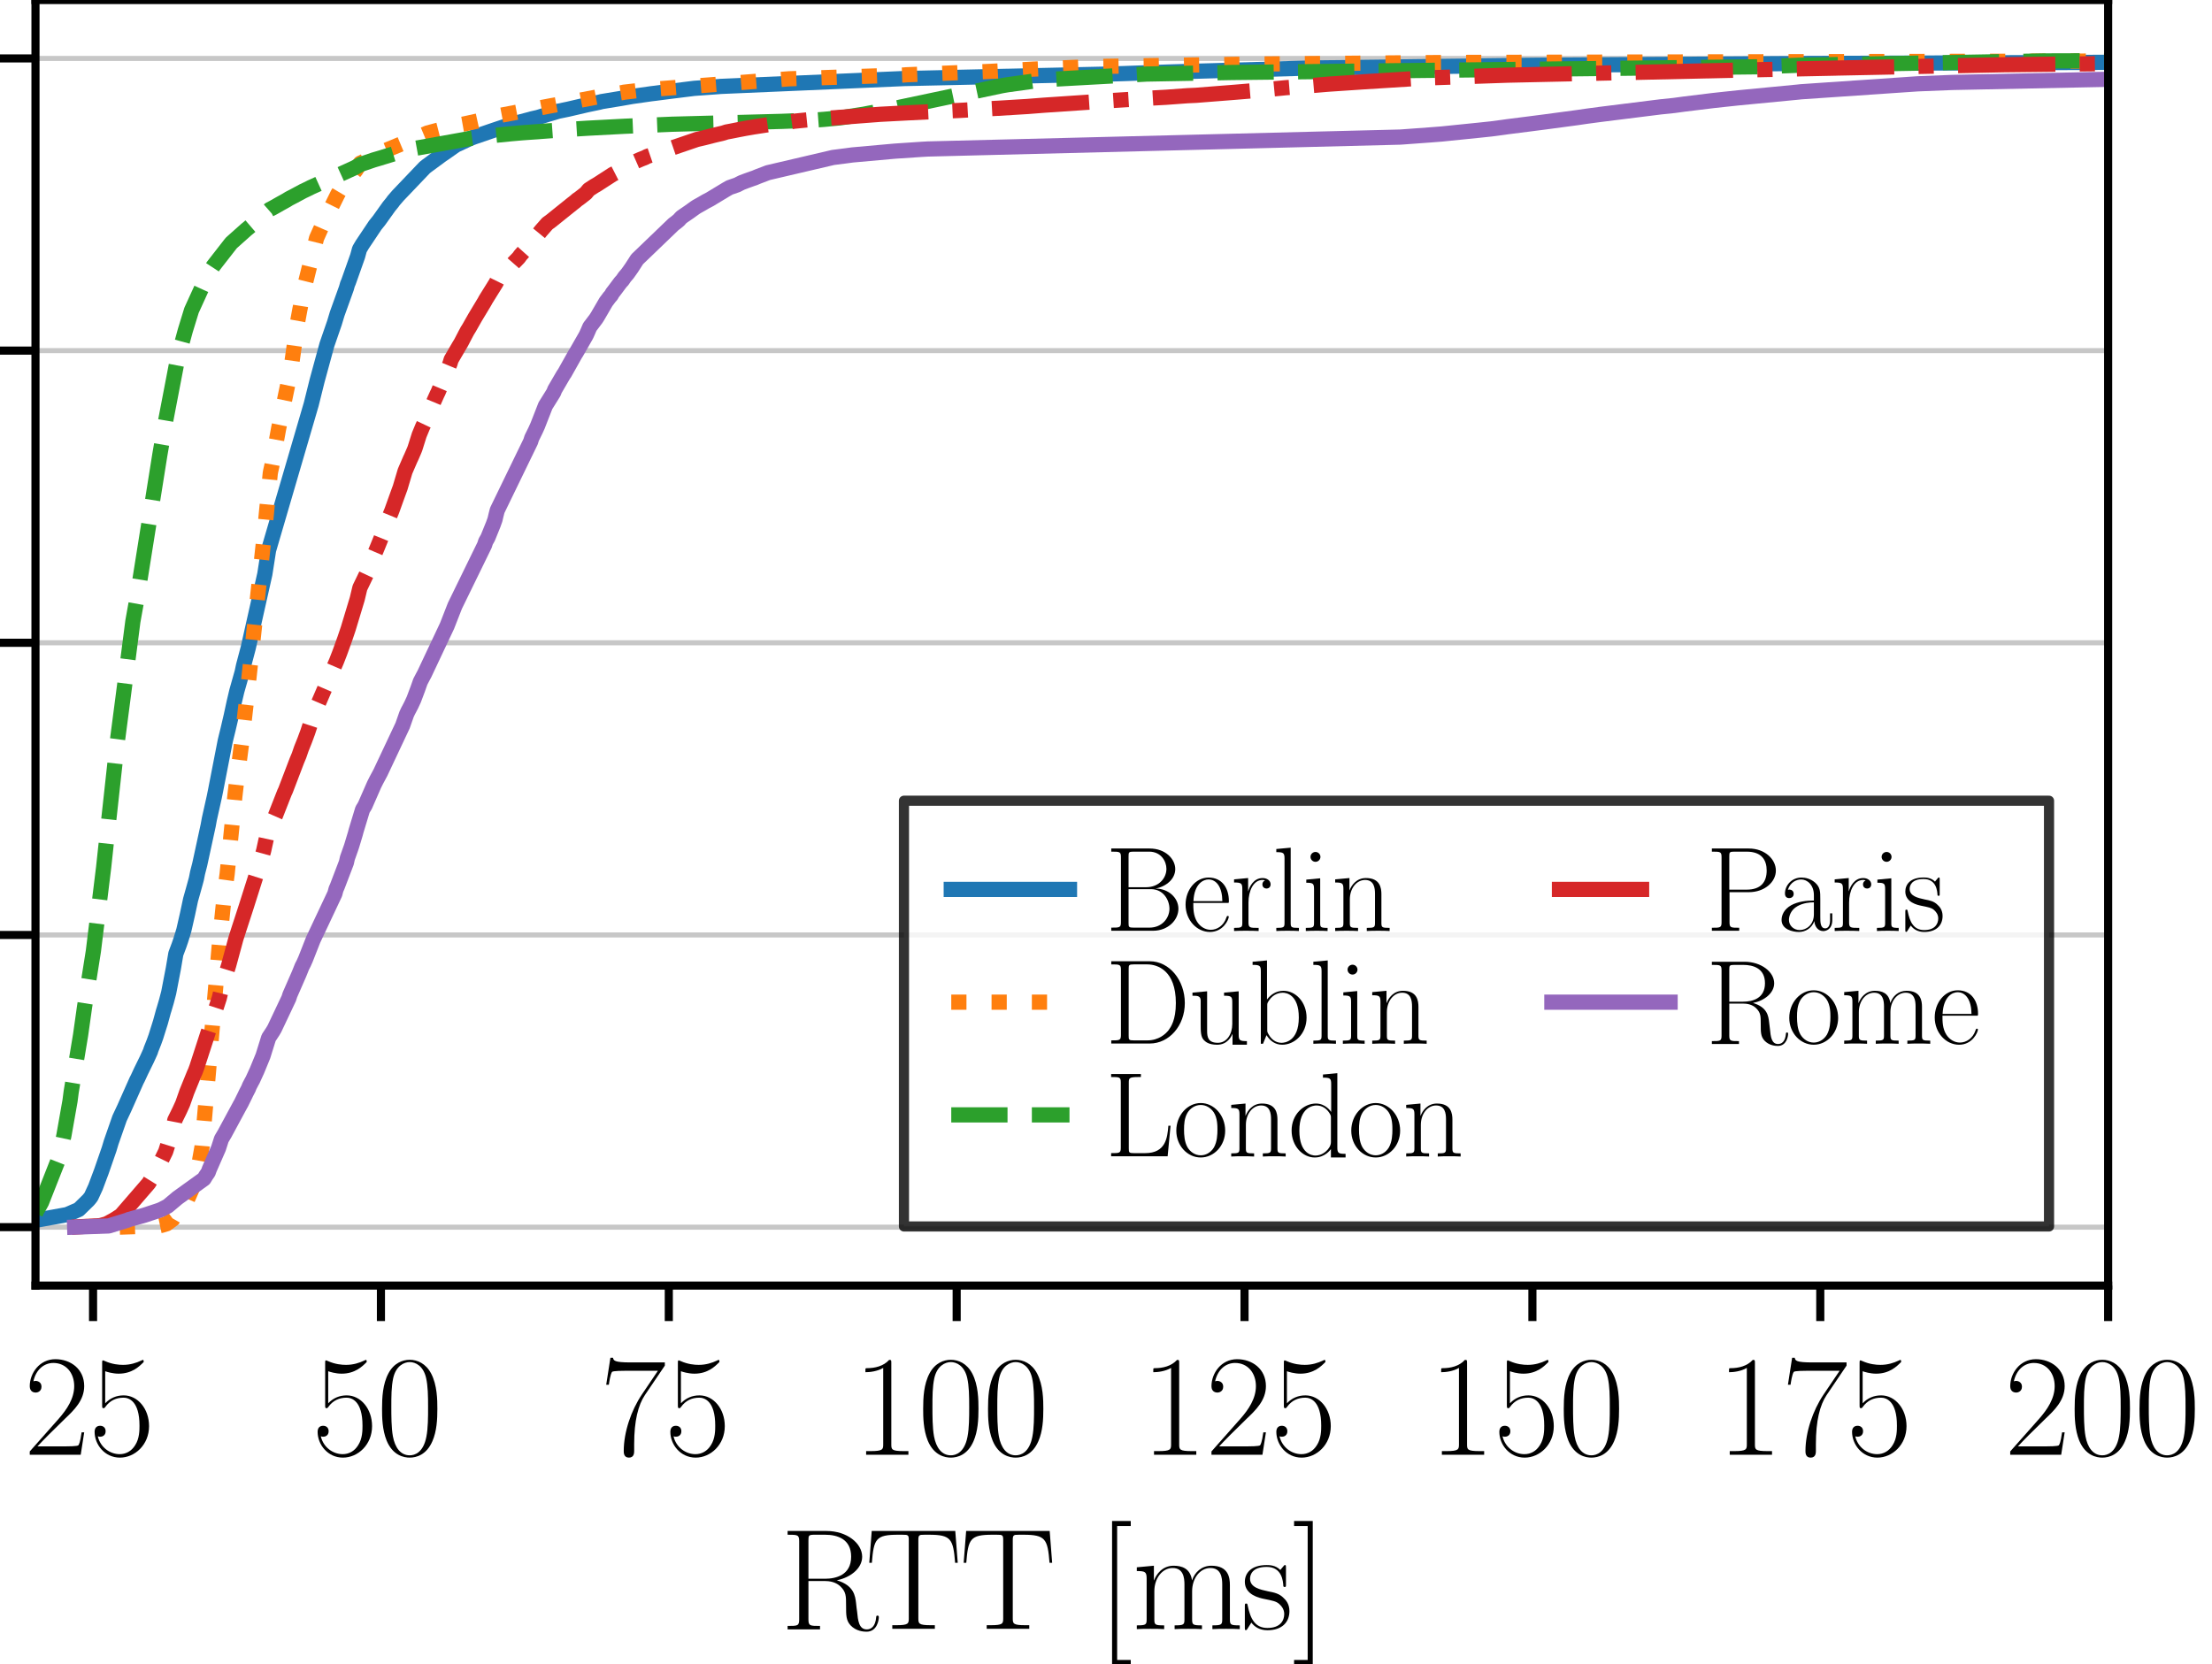 <?xml version="1.0" encoding="utf-8" standalone="no"?>
<!DOCTYPE svg PUBLIC "-//W3C//DTD SVG 1.1//EN"
  "http://www.w3.org/Graphics/SVG/1.1/DTD/svg11.dtd">
<svg xmlns:xlink="http://www.w3.org/1999/xlink" width="218.16pt" height="164.16pt" viewBox="0 0 218.16 164.16" xmlns="http://www.w3.org/2000/svg" version="1.1">
 <defs>
  <style type="text/css">*{stroke-linejoin: round; stroke-linecap: butt}</style>
 </defs>
 <g id="figure_1">
  <g id="patch_1">
   <path d="M 0 164.16 
L 218.16 164.16 
L 218.16 0 
L 0 0 
z
" style="fill: #ffffff"/>
  </g>
  <g id="axes_1">
   <g id="patch_2">
    <path d="M 3.5 126.814 
L 207.917 126.814 
L 207.917 0 
L 3.5 0 
z
" style="fill: #ffffff"/>
   </g>
   <g id="matplotlib.axis_1">
    <g id="xtick_1">
     <g id="line2d_1">
      <defs>
       <path id="mfa5cc3b162" d="M 0 0 
L 0 3.5 
" style="stroke: #000000; stroke-width: 0.8"/>
      </defs>
      <g>
       <use xlink:href="#mfa5cc3b162" x="9.178" y="126.814" style="stroke: #000000; stroke-width: 0.8"/>
      </g>
     </g>
     <g id="text_1">
      <!-- 25 -->
      <g transform="translate(2.35 143.5) scale(0.14 -0.14)">
       <defs>
        <path id="CMR17-32" d="M 2669 989 
L 2554 989 
C 2490 536 2438 459 2413 420 
C 2381 369 1920 369 1830 369 
L 602 369 
C 832 619 1280 1072 1824 1597 
C 2214 1967 2669 2402 2669 3035 
C 2669 3790 2067 4224 1395 4224 
C 691 4224 262 3604 262 3030 
C 262 2780 448 2748 525 2748 
C 589 2748 781 2787 781 3010 
C 781 3207 614 3264 525 3264 
C 486 3264 448 3258 422 3245 
C 544 3790 915 4058 1306 4058 
C 1862 4058 2227 3617 2227 3035 
C 2227 2479 1901 2000 1536 1584 
L 262 146 
L 262 0 
L 2515 0 
L 2669 989 
z
" transform="scale(0.016)"/>
        <path id="CMR17-35" d="M 730 3692 
C 794 3666 1056 3584 1325 3584 
C 1920 3584 2246 3911 2432 4100 
C 2432 4157 2432 4192 2394 4192 
C 2387 4192 2374 4192 2323 4163 
C 2099 4058 1837 3973 1517 3973 
C 1325 3973 1037 3999 723 4139 
C 653 4171 640 4171 634 4171 
C 602 4171 595 4164 595 4037 
L 595 2203 
C 595 2089 595 2057 659 2057 
C 691 2057 704 2070 736 2114 
C 941 2401 1222 2522 1542 2522 
C 1766 2522 2246 2382 2246 1289 
C 2246 1085 2246 715 2054 421 
C 1894 159 1645 25 1370 25 
C 947 25 518 320 403 814 
C 429 807 480 795 506 795 
C 589 795 749 840 749 1038 
C 749 1210 627 1280 506 1280 
C 358 1280 262 1190 262 1011 
C 262 454 704 -128 1382 -128 
C 2042 -128 2669 440 2669 1264 
C 2669 2030 2170 2624 1549 2624 
C 1222 2624 947 2503 730 2274 
L 730 3692 
z
" transform="scale(0.016)"/>
       </defs>
       <use xlink:href="#CMR17-32" transform="scale(0.996)"/>
       <use xlink:href="#CMR17-35" transform="translate(45.69 0) scale(0.996)"/>
      </g>
     </g>
    </g>
    <g id="xtick_2">
     <g id="line2d_2">
      <g>
       <use xlink:href="#mfa5cc3b162" x="37.57" y="126.814" style="stroke: #000000; stroke-width: 0.8"/>
      </g>
     </g>
     <g id="text_2">
      <!-- 50 -->
      <g transform="translate(30.741 143.5) scale(0.14 -0.14)">
       <defs>
        <path id="CMR17-30" d="M 2688 2025 
C 2688 2416 2682 3080 2413 3591 
C 2176 4039 1798 4198 1466 4198 
C 1158 4198 768 4058 525 3597 
C 269 3118 243 2524 243 2025 
C 243 1661 250 1106 448 619 
C 723 -39 1216 -128 1466 -128 
C 1760 -128 2208 -7 2470 600 
C 2662 1042 2688 1559 2688 2025 
z
M 1466 -26 
C 1056 -26 813 325 723 812 
C 653 1188 653 1738 653 2096 
C 653 2588 653 2997 736 3387 
C 858 3929 1216 4096 1466 4096 
C 1728 4096 2067 3923 2189 3400 
C 2272 3036 2278 2607 2278 2096 
C 2278 1680 2278 1169 2202 792 
C 2067 95 1690 -26 1466 -26 
z
" transform="scale(0.016)"/>
       </defs>
       <use xlink:href="#CMR17-35" transform="scale(0.996)"/>
       <use xlink:href="#CMR17-30" transform="translate(45.69 0) scale(0.996)"/>
      </g>
     </g>
    </g>
    <g id="xtick_3">
     <g id="line2d_3">
      <g>
       <use xlink:href="#mfa5cc3b162" x="65.961" y="126.814" style="stroke: #000000; stroke-width: 0.8"/>
      </g>
     </g>
     <g id="text_3">
      <!-- 75 -->
      <g transform="translate(59.132 143.5) scale(0.14 -0.14)">
       <defs>
        <path id="CMR17-37" d="M 2886 3941 
L 2886 4081 
L 1382 4081 
C 634 4081 621 4165 595 4288 
L 480 4288 
L 294 3094 
L 410 3094 
C 429 3215 474 3540 550 3661 
C 589 3712 1062 3712 1171 3712 
L 2579 3712 
L 1869 2661 
C 1395 1954 1069 999 1069 165 
C 1069 89 1069 -128 1299 -128 
C 1530 -128 1530 89 1530 171 
L 1530 465 
C 1530 1508 1709 2196 2003 2636 
L 2886 3941 
z
" transform="scale(0.016)"/>
       </defs>
       <use xlink:href="#CMR17-37" transform="scale(0.996)"/>
       <use xlink:href="#CMR17-35" transform="translate(45.69 0) scale(0.996)"/>
      </g>
     </g>
    </g>
    <g id="xtick_4">
     <g id="line2d_4">
      <g>
       <use xlink:href="#mfa5cc3b162" x="94.352" y="126.814" style="stroke: #000000; stroke-width: 0.8"/>
      </g>
     </g>
     <g id="text_4">
      <!-- 100 -->
      <g transform="translate(84.109 143.5) scale(0.14 -0.14)">
       <defs>
        <path id="CMR17-31" d="M 1702 4058 
C 1702 4192 1696 4192 1606 4192 
C 1357 3916 979 3827 621 3827 
C 602 3827 570 3827 563 3808 
C 557 3795 557 3782 557 3648 
C 755 3648 1088 3686 1344 3839 
L 1344 461 
C 1344 236 1331 160 781 160 
L 589 160 
L 589 0 
C 896 0 1216 0 1523 0 
C 1830 0 2150 0 2458 0 
L 2458 160 
L 2266 160 
C 1715 160 1702 230 1702 458 
L 1702 4058 
z
" transform="scale(0.016)"/>
       </defs>
       <use xlink:href="#CMR17-31" transform="scale(0.996)"/>
       <use xlink:href="#CMR17-30" transform="translate(45.69 0) scale(0.996)"/>
       <use xlink:href="#CMR17-30" transform="translate(91.381 0) scale(0.996)"/>
      </g>
     </g>
    </g>
    <g id="xtick_5">
     <g id="line2d_5">
      <g>
       <use xlink:href="#mfa5cc3b162" x="122.743" y="126.814" style="stroke: #000000; stroke-width: 0.8"/>
      </g>
     </g>
     <g id="text_5">
      <!-- 125 -->
      <g transform="translate(112.501 143.5) scale(0.14 -0.14)">
       <use xlink:href="#CMR17-31" transform="scale(0.996)"/>
       <use xlink:href="#CMR17-32" transform="translate(45.69 0) scale(0.996)"/>
       <use xlink:href="#CMR17-35" transform="translate(91.381 0) scale(0.996)"/>
      </g>
     </g>
    </g>
    <g id="xtick_6">
     <g id="line2d_6">
      <g>
       <use xlink:href="#mfa5cc3b162" x="151.135" y="126.814" style="stroke: #000000; stroke-width: 0.8"/>
      </g>
     </g>
     <g id="text_6">
      <!-- 150 -->
      <g transform="translate(140.892 143.5) scale(0.14 -0.14)">
       <use xlink:href="#CMR17-31" transform="scale(0.996)"/>
       <use xlink:href="#CMR17-35" transform="translate(45.69 0) scale(0.996)"/>
       <use xlink:href="#CMR17-30" transform="translate(91.381 0) scale(0.996)"/>
      </g>
     </g>
    </g>
    <g id="xtick_7">
     <g id="line2d_7">
      <g>
       <use xlink:href="#mfa5cc3b162" x="179.526" y="126.814" style="stroke: #000000; stroke-width: 0.8"/>
      </g>
     </g>
     <g id="text_7">
      <!-- 175 -->
      <g transform="translate(169.283 143.5) scale(0.14 -0.14)">
       <use xlink:href="#CMR17-31" transform="scale(0.996)"/>
       <use xlink:href="#CMR17-37" transform="translate(45.69 0) scale(0.996)"/>
       <use xlink:href="#CMR17-35" transform="translate(91.381 0) scale(0.996)"/>
      </g>
     </g>
    </g>
    <g id="xtick_8">
     <g id="line2d_8">
      <g>
       <use xlink:href="#mfa5cc3b162" x="207.917" y="126.814" style="stroke: #000000; stroke-width: 0.8"/>
      </g>
     </g>
     <g id="text_8">
      <!-- 200 -->
      <g transform="translate(197.675 143.5) scale(0.14 -0.14)">
       <use xlink:href="#CMR17-32" transform="scale(0.996)"/>
       <use xlink:href="#CMR17-30" transform="translate(45.69 0) scale(0.996)"/>
       <use xlink:href="#CMR17-30" transform="translate(91.381 0) scale(0.996)"/>
      </g>
     </g>
    </g>
    <g id="text_9">
     <!-- RTT [ms] -->
     <g transform="translate(76.935 160.673) scale(0.14 -0.14)">
      <defs>
       <path id="CMR17-52" d="M 2509 2146 
C 3117 2268 3629 2676 3629 3186 
C 3629 3785 2950 4326 2054 4326 
L 333 4326 
L 333 4160 
C 774 4160 845 4160 845 3873 
L 845 415 
C 845 128 774 128 333 128 
L 333 -26 
C 518 -26 851 -26 1050 -26 
C 1248 -26 1581 -26 1766 -26 
L 1766 128 
C 1325 128 1254 128 1254 417 
L 1254 2112 
L 2003 2112 
C 2368 2112 2573 1964 2662 1881 
C 2918 1632 2918 1459 2918 1024 
C 2918 595 2918 377 3110 160 
C 3354 -102 3680 -128 3821 -128 
C 4294 -128 4365 396 4365 503 
C 4365 540 4365 585 4307 585 
C 4256 585 4250 547 4250 522 
C 4218 112 4032 -26 3834 -26 
C 3482 -26 3443 375 3405 764 
C 3386 898 3373 993 3360 1133 
C 3322 1452 3270 1917 2509 2146 
z
M 1984 2214 
L 1254 2214 
L 1254 3913 
C 1254 4129 1267 4160 1523 4160 
L 1990 4160 
C 2522 4160 3142 3977 3142 3190 
C 3142 2372 2464 2214 1984 2214 
z
" transform="scale(0.016)"/>
       <path id="CMR17-54" d="M 3981 4326 
L 288 4326 
L 179 2918 
L 294 2918 
C 378 3976 467 4160 1453 4160 
C 1568 4160 1754 4160 1805 4154 
C 1926 4135 1926 4058 1926 3912 
L 1926 459 
C 1926 230 1907 160 1376 160 
L 1197 160 
L 1197 0 
C 1504 0 1824 0 2138 0 
C 2451 0 2771 0 3078 0 
L 3078 160 
L 2899 160 
C 2368 160 2349 230 2349 459 
L 2349 3912 
C 2349 4052 2349 4129 2464 4154 
C 2515 4160 2701 4160 2816 4160 
C 3795 4160 3891 3976 3974 2918 
L 4090 2918 
L 3981 4326 
z
" transform="scale(0.016)"/>
       <path id="CMR17-5b" d="M 1504 -1600 
L 1504 -1377 
L 902 -1377 
L 902 4544 
L 1504 4544 
L 1504 4767 
L 678 4767 
L 678 -1600 
L 1504 -1600 
z
" transform="scale(0.016)"/>
       <path id="CMR17-6d" d="M 4326 1933 
C 4326 2252 4269 2790 3507 2790 
C 3072 2790 2771 2496 2656 2151 
L 2650 2151 
C 2573 2676 2195 2790 1837 2790 
C 1331 2790 1069 2400 973 2144 
L 966 2144 
L 966 2790 
L 211 2720 
L 211 2554 
C 589 2554 646 2515 646 2208 
L 646 428 
C 646 184 621 153 211 153 
L 211 -13 
C 365 0 646 0 813 0 
C 979 0 1267 0 1421 -13 
L 1421 153 
C 1011 153 986 178 986 428 
L 986 1658 
C 986 2247 1344 2688 1792 2688 
C 2266 2688 2317 2266 2317 1958 
L 2317 428 
C 2317 184 2291 153 1882 153 
L 1882 -13 
C 2035 0 2317 0 2483 0 
C 2650 0 2938 0 3091 -13 
L 3091 153 
C 2682 153 2656 178 2656 428 
L 2656 1658 
C 2656 2247 3014 2688 3462 2688 
C 3936 2688 3987 2266 3987 1958 
L 3987 428 
C 3987 184 3962 153 3552 153 
L 3552 -13 
C 3706 0 3987 0 4154 0 
C 4320 0 4608 0 4762 -13 
L 4762 153 
C 4352 153 4326 178 4326 428 
L 4326 1933 
z
" transform="scale(0.016)"/>
       <path id="CMR17-73" d="M 1978 2697 
C 1978 2813 1971 2819 1933 2819 
C 1907 2819 1901 2813 1824 2717 
C 1805 2691 1747 2626 1728 2601 
C 1523 2819 1235 2819 1126 2819 
C 416 2819 160 2447 160 2076 
C 160 1498 813 1365 998 1325 
C 1402 1243 1542 1217 1677 1101 
C 1760 1025 1901 884 1901 654 
C 1901 384 1747 38 1158 38 
C 602 38 403 460 288 1021 
C 269 1110 269 1117 218 1117 
C 166 1117 160 1110 160 983 
L 160 63 
C 160 -51 166 -58 205 -58 
C 237 -58 243 -51 275 0 
C 314 57 410 211 448 276 
C 576 103 800 -64 1158 -64 
C 1792 -64 2131 283 2131 784 
C 2131 1112 1958 1285 1875 1362 
C 1683 1561 1459 1606 1190 1657 
C 838 1735 390 1825 390 2217 
C 390 2383 480 2737 1126 2737 
C 1811 2737 1850 2094 1862 1888 
C 1869 1856 1901 1849 1920 1849 
C 1978 1849 1978 1869 1978 1978 
L 1978 2697 
z
" transform="scale(0.016)"/>
       <path id="CMR17-5d" d="M 915 4767 
L 90 4767 
L 90 4544 
L 691 4544 
L 691 -1377 
L 90 -1377 
L 90 -1600 
L 915 -1600 
L 915 4767 
z
" transform="scale(0.016)"/>
      </defs>
      <use xlink:href="#CMR17-52" transform="scale(0.996)"/>
      <use xlink:href="#CMR17-54" transform="translate(59.984 0) scale(0.996)"/>
      <use xlink:href="#CMR17-54" transform="translate(126.494 0) scale(0.996)"/>
      <use xlink:href="#CMR17-5b" transform="translate(223.08 0) scale(0.996)"/>
      <use xlink:href="#CMR17-6d" transform="translate(247.951 0) scale(0.996)"/>
      <use xlink:href="#CMR17-73" transform="translate(324.87 0) scale(0.996)"/>
      <use xlink:href="#CMR17-5d" transform="translate(360.672 0) scale(0.996)"/>
     </g>
    </g>
   </g>
   <g id="matplotlib.axis_2">
    <g id="ytick_1">
     <g id="line2d_9">
      <path d="M 3.5 121.05 
L 207.917 121.05 
" clip-path="url(#p0d1da4d9d5)" style="fill: none; stroke: #b0b0b0; stroke-opacity: 0.7; stroke-width: 0.5; stroke-linecap: square"/>
     </g>
     <g id="line2d_10">
      <defs>
       <path id="m80c38cb598" d="M 0 0 
L -3.5 0 
" style="stroke: #000000; stroke-width: 0.8"/>
      </defs>
      <g>
       <use xlink:href="#m80c38cb598" x="3.5" y="121.05" style="stroke: #000000; stroke-width: 0.8"/>
      </g>
     </g>
    </g>
    <g id="ytick_2">
     <g id="line2d_11">
      <path d="M 3.5 92.229 
L 207.917 92.229 
" clip-path="url(#p0d1da4d9d5)" style="fill: none; stroke: #b0b0b0; stroke-opacity: 0.7; stroke-width: 0.5; stroke-linecap: square"/>
     </g>
     <g id="line2d_12">
      <g>
       <use xlink:href="#m80c38cb598" x="3.5" y="92.229" style="stroke: #000000; stroke-width: 0.8"/>
      </g>
     </g>
    </g>
    <g id="ytick_3">
     <g id="line2d_13">
      <path d="M 3.5 63.407 
L 207.917 63.407 
" clip-path="url(#p0d1da4d9d5)" style="fill: none; stroke: #b0b0b0; stroke-opacity: 0.7; stroke-width: 0.5; stroke-linecap: square"/>
     </g>
     <g id="line2d_14">
      <g>
       <use xlink:href="#m80c38cb598" x="3.5" y="63.407" style="stroke: #000000; stroke-width: 0.8"/>
      </g>
     </g>
    </g>
    <g id="ytick_4">
     <g id="line2d_15">
      <path d="M 3.5 34.586 
L 207.917 34.586 
" clip-path="url(#p0d1da4d9d5)" style="fill: none; stroke: #b0b0b0; stroke-opacity: 0.7; stroke-width: 0.5; stroke-linecap: square"/>
     </g>
     <g id="line2d_16">
      <g>
       <use xlink:href="#m80c38cb598" x="3.5" y="34.586" style="stroke: #000000; stroke-width: 0.8"/>
      </g>
     </g>
    </g>
    <g id="ytick_5">
     <g id="line2d_17">
      <path d="M 3.5 5.764 
L 207.917 5.764 
" clip-path="url(#p0d1da4d9d5)" style="fill: none; stroke: #b0b0b0; stroke-opacity: 0.7; stroke-width: 0.5; stroke-linecap: square"/>
     </g>
     <g id="line2d_18">
      <g>
       <use xlink:href="#m80c38cb598" x="3.5" y="5.764" style="stroke: #000000; stroke-width: 0.8"/>
      </g>
     </g>
    </g>
   </g>
   <g id="line2d_19">
    <path d="M 3.497 120.386 
L 3.624 120.352 
L 4.106 120.269 
L 5.007 120.104 
L 5.215 120.069 
L 6.613 119.813 
L 7.767 119.312 
L 8.722 118.377 
L 8.88 118.185 
L 8.989 118.039 
L 9.418 117.109 
L 10.004 115.544 
L 10.766 113.343 
L 10.968 112.669 
L 11.795 110.302 
L 12.258 109.316 
L 13.465 106.601 
L 13.593 106.352 
L 13.921 105.645 
L 14.495 104.474 
L 14.837 103.72 
L 14.893 103.531 
L 15.181 102.805 
L 15.372 102.274 
L 15.683 101.286 
L 15.823 100.842 
L 16.123 99.747 
L 16.184 99.557 
L 16.413 98.777 
L 16.638 97.918 
L 17.097 95.538 
L 17.342 94.088 
L 17.663 93.231 
L 17.833 92.734 
L 18.005 92.182 
L 18.133 91.754 
L 18.496 90.161 
L 18.796 88.75 
L 19.077 87.753 
L 19.322 86.864 
L 19.37 86.681 
L 19.489 86.086 
L 19.699 85.269 
L 20.534 81.418 
L 20.648 80.789 
L 21.136 78.605 
L 21.258 78.001 
L 22.21 73.113 
L 22.295 72.755 
L 22.488 71.977 
L 22.803 70.629 
L 23.098 69.263 
L 23.355 68.176 
L 23.641 67.166 
L 23.882 66.308 
L 24.016 65.676 
L 24.479 63.928 
L 26.119 56.63 
L 26.488 54.271 
L 30.693 39.888 
L 31.271 37.567 
L 32.242 34.003 
L 32.987 31.846 
L 33.251 30.967 
L 34.161 28.435 
L 34.275 28.034 
L 34.372 27.81 
L 35.27 25.273 
L 35.456 24.591 
L 35.545 24.437 
L 35.735 24.117 
L 37.011 22.209 
L 37.364 21.772 
L 37.534 21.537 
L 38.358 20.382 
L 38.704 19.956 
L 38.82 19.793 
L 39.258 19.285 
L 41.893 16.523 
L 42.088 16.369 
L 43.565 15.281 
L 43.83 15.104 
L 44.949 14.317 
L 46.333 13.673 
L 46.724 13.521 
L 48.351 12.962 
L 48.749 12.827 
L 50.279 12.31 
L 50.924 12.131 
L 51.174 12.064 
L 52.324 11.762 
L 52.47 11.719 
L 53.062 11.584 
L 53.324 11.503 
L 54.068 11.267 
L 55.064 10.971 
L 56.033 10.771 
L 56.266 10.717 
L 57.635 10.398 
L 57.869 10.343 
L 59.094 10.086 
L 59.346 10.02 
L 61.209 9.715 
L 62.347 9.514 
L 64.228 9.247 
L 64.623 9.2 
L 65.82 9.044 
L 68.471 8.714 
L 70.88 8.541 
L 71.058 8.525 
L 89.195 7.747 
L 109.172 7.31 
L 110.869 7.258 
L 115.145 7.106 
L 115.781 7.086 
L 129.252 6.709 
L 151.757 6.432 
L 176.518 6.273 
L 177.003 6.267 
L 208.339 6.144 
L 208.339 6.144 
" clip-path="url(#p0d1da4d9d5)" style="fill: none; stroke: #1f77b4; stroke-width: 1.5; stroke-linecap: square"/>
   </g>
   <g id="line2d_20">
    <path d="M 11.81 121.048 
L 15.695 120.92 
L 15.944 120.868 
L 16.44 120.718 
L 17.065 120.25 
L 17.246 119.935 
L 17.492 119.791 
L 18.091 119.217 
L 19.398 116.249 
L 19.51 115.454 
L 19.926 113.129 
L 21.661 92.85 
L 22.108 88.423 
L 22.189 87.775 
L 22.402 86.216 
L 23.167 78.515 
L 23.385 76.624 
L 23.57 75.315 
L 23.793 73.589 
L 23.818 73.397 
L 24.369 68.574 
L 26.134 52.093 
L 26.654 46.704 
L 26.69 46.499 
L 26.806 45.98 
L 27.484 42.252 
L 28.694 36.436 
L 29.297 32.111 
L 29.359 31.712 
L 29.577 30.52 
L 29.618 30.328 
L 29.735 29.575 
L 29.83 29.098 
L 31.218 23.502 
L 31.472 22.933 
L 31.637 22.569 
L 31.725 22.367 
L 33.309 19.155 
L 33.453 18.913 
L 33.826 18.359 
L 35.101 16.795 
L 35.534 16.094 
L 36.017 15.863 
L 36.319 15.69 
L 36.527 15.553 
L 37.032 15.257 
L 42.177 13.114 
L 42.993 12.897 
L 44.323 12.56 
L 44.552 12.451 
L 45.521 12.274 
L 45.763 12.231 
L 47.805 11.782 
L 48.624 11.603 
L 48.744 11.573 
L 49.065 11.433 
L 60.432 9.273 
L 61.408 9.129 
L 61.535 9.096 
L 63.326 8.887 
L 77.833 7.772 
L 89.161 7.398 
L 89.36 7.378 
L 92.603 7.246 
L 97.255 7.059 
L 97.759 7.036 
L 101.125 6.862 
L 101.906 6.817 
L 107.547 6.577 
L 108.204 6.555 
L 124.026 6.315 
L 140.761 6.178 
L 144.388 6.158 
L 209.053 6.016 
L 209.053 6.016 
" clip-path="url(#p0d1da4d9d5)" style="fill: none; stroke-dasharray: 1.5,2.475; stroke-dashoffset: 0; stroke: #ff7f0e; stroke-width: 1.5"/>
   </g>
   <g id="line2d_21">
    <path d="M 3.499 119.722 
L 3.615 119.444 
L 3.967 118.838 
L 4.102 118.588 
L 5.77 114.354 
L 5.885 113.816 
L 6.177 112.597 
L 6.303 112.007 
L 6.906 108.598 
L 7.021 107.704 
L 7.951 102.083 
L 8.339 99.321 
L 9.21 93.824 
L 10.221 85.569 
L 10.651 81.563 
L 11.584 73.043 
L 12.146 68.735 
L 13.104 61.299 
L 13.498 59.103 
L 15.764 44.863 
L 16.357 41.408 
L 17.495 35.473 
L 18.274 32.614 
L 18.89 30.608 
L 20.317 27.48 
L 20.727 26.717 
L 21.057 26.213 
L 22.716 24.085 
L 22.827 23.95 
L 24.29 22.646 
L 24.477 22.495 
L 24.737 22.272 
L 25.286 21.814 
L 26.598 20.661 
L 26.959 20.476 
L 27.66 20.077 
L 28.237 19.758 
L 28.507 19.591 
L 29.018 19.325 
L 29.869 18.866 
L 30.301 18.662 
L 30.673 18.475 
L 31.552 18.078 
L 31.914 17.931 
L 32.399 17.721 
L 32.632 17.614 
L 34.757 16.647 
L 34.992 16.538 
L 35.58 16.211 
L 36.051 16.052 
L 36.851 15.779 
L 37.273 15.656 
L 38.346 15.328 
L 38.802 15.185 
L 39.978 14.837 
L 40.648 14.689 
L 46.448 13.644 
L 47.743 13.468 
L 48.505 13.38 
L 50.417 13.192 
L 51.428 13.103 
L 56.34 12.747 
L 57.936 12.647 
L 61.609 12.454 
L 66.288 12.254 
L 77.121 11.971 
L 80.345 11.845 
L 81.256 11.776 
L 82.726 11.636 
L 83.159 11.582 
L 85.187 11.269 
L 85.775 11.154 
L 87.209 10.899 
L 87.763 10.797 
L 88.672 10.6 
L 88.792 10.567 
L 98.845 8.448 
L 99.36 8.361 
L 102.205 7.966 
L 103.408 7.839 
L 113.101 7.304 
L 121.506 7.151 
L 122.101 7.145 
L 173.274 6.589 
L 173.582 6.578 
L 177.252 6.442 
L 177.4 6.435 
L 201.667 6.008 
L 208.015 5.991 
L 208.015 5.991 
" clip-path="url(#p0d1da4d9d5)" style="fill: none; stroke-dasharray: 5.55,2.4; stroke-dashoffset: 0; stroke: #2ca02c; stroke-width: 1.5"/>
   </g>
   <g id="line2d_22">
    <path d="M 7.074 121.049 
L 9.805 120.906 
L 9.936 120.887 
L 10.526 120.722 
L 11.177 120.366 
L 11.343 120.269 
L 11.756 120.001 
L 11.93 119.887 
L 14.657 116.733 
L 15.118 115.989 
L 15.299 115.72 
L 16.341 113.585 
L 17.127 111.083 
L 17.241 110.497 
L 17.624 109.72 
L 17.727 109.507 
L 18.016 108.873 
L 18.427 107.704 
L 19.159 105.904 
L 19.255 105.698 
L 19.415 105.268 
L 21.618 98.484 
L 21.92 97.233 
L 22.032 96.876 
L 22.263 96.177 
L 22.311 96.006 
L 22.561 95.19 
L 23.269 92.58 
L 23.553 91.691 
L 24.279 89.459 
L 25.762 84.781 
L 26.01 83.888 
L 26.12 83.383 
L 26.416 82.033 
L 26.813 81.217 
L 26.926 80.997 
L 27.164 80.454 
L 28.062 78.168 
L 28.161 77.96 
L 29.28 75.028 
L 29.493 74.522 
L 29.717 73.866 
L 30.057 73.014 
L 30.354 72.212 
L 30.666 71.26 
L 31.017 70.217 
L 31.133 69.996 
L 33.19 65.217 
L 33.466 64.505 
L 33.537 64.317 
L 33.996 63.046 
L 34.343 62.02 
L 35.231 59.083 
L 35.494 57.984 
L 35.892 57.161 
L 36.059 56.813 
L 36.344 56.201 
L 36.756 55.115 
L 36.823 54.929 
L 37.031 54.444 
L 37.238 53.945 
L 38.191 51.589 
L 38.444 50.87 
L 38.647 50.376 
L 39.089 49.142 
L 39.392 48.309 
L 39.462 48.122 
L 39.948 46.49 
L 40.176 45.961 
L 40.482 45.256 
L 40.551 45.115 
L 40.858 44.409 
L 40.931 44.219 
L 41.343 42.911 
L 41.684 42.086 
L 42.105 41.196 
L 42.139 41.034 
L 42.447 40.392 
L 42.607 40.039 
L 42.814 39.54 
L 43.108 38.884 
L 43.214 38.67 
L 44.382 35.859 
L 44.497 35.474 
L 45.261 34.162 
L 45.471 33.814 
L 45.896 32.996 
L 46.094 32.626 
L 46.254 32.373 
L 46.868 31.293 
L 47.789 29.763 
L 47.903 29.551 
L 48.925 27.908 
L 49.04 27.675 
L 49.57 27.15 
L 49.972 26.758 
L 50.071 26.604 
L 50.689 25.898 
L 51.153 25.421 
L 51.336 25.167 
L 51.532 24.948 
L 51.88 24.56 
L 52.026 24.387 
L 53.379 22.739 
L 53.982 22.052 
L 54.382 21.759 
L 54.575 21.602 
L 56.467 20.082 
L 56.747 19.865 
L 56.917 19.711 
L 57.09 19.596 
L 57.38 19.373 
L 57.566 19.226 
L 57.778 19.06 
L 58.062 18.717 
L 58.215 18.613 
L 58.634 18.343 
L 58.853 18.219 
L 60.423 17.205 
L 60.725 17.051 
L 60.87 16.97 
L 61.589 16.582 
L 61.978 16.398 
L 62.139 16.311 
L 62.55 16.044 
L 62.732 15.912 
L 63.199 15.708 
L 63.648 15.531 
L 63.811 15.438 
L 68.724 13.759 
L 69.451 13.589 
L 69.732 13.518 
L 70.399 13.346 
L 70.669 13.282 
L 71.321 13.128 
L 71.657 13.019 
L 72.059 12.945 
L 72.859 12.786 
L 73.498 12.664 
L 74.353 12.517 
L 75.587 12.328 
L 76.751 12.164 
L 77.217 12.112 
L 78.295 11.96 
L 79.789 11.809 
L 86.828 11.273 
L 89.565 11.13 
L 91.545 11.032 
L 94.583 10.895 
L 98.225 10.689 
L 98.405 10.682 
L 101.356 10.502 
L 102.984 10.375 
L 107.564 10.067 
L 108.031 10.012 
L 109.51 9.927 
L 113.83 9.658 
L 115.021 9.594 
L 117.125 9.44 
L 117.94 9.403 
L 121.687 9.109 
L 124.59 8.867 
L 126.426 8.69 
L 126.734 8.658 
L 128.419 8.522 
L 128.524 8.512 
L 130.804 8.319 
L 131.103 8.296 
L 134.391 8.076 
L 140.415 7.697 
L 148.689 7.413 
L 173.945 6.863 
L 180.99 6.719 
L 181.173 6.712 
L 197.586 6.386 
L 207.959 6.274 
L 207.959 6.274 
" clip-path="url(#p0d1da4d9d5)" style="fill: none; stroke-dasharray: 9.6,2.4,1.5,2.4; stroke-dashoffset: 0; stroke: #d62728; stroke-width: 1.5"/>
   </g>
   <g id="line2d_23">
    <path d="M 7.363 121.049 
L 10.716 120.933 
L 12.581 120.359 
L 12.715 120.296 
L 14.23 119.878 
L 15.656 119.406 
L 15.913 119.305 
L 16.541 118.978 
L 17.499 118.172 
L 20.119 116.287 
L 20.31 115.972 
L 20.534 115.649 
L 20.647 115.333 
L 21.547 113.278 
L 21.84 112.367 
L 21.923 112.223 
L 22.153 111.834 
L 23.696 108.977 
L 23.779 108.834 
L 24.136 108.11 
L 24.28 107.808 
L 24.5 107.382 
L 24.607 107.118 
L 24.823 106.705 
L 24.92 106.532 
L 25.347 105.598 
L 25.939 104.157 
L 26.498 102.366 
L 26.597 102.216 
L 26.901 101.756 
L 27.073 101.463 
L 28.483 98.48 
L 28.597 98.126 
L 29.494 96.075 
L 29.791 95.336 
L 29.957 95.016 
L 30.138 94.606 
L 30.886 92.703 
L 33.025 88.162 
L 33.142 87.722 
L 33.265 87.441 
L 34.16 85.096 
L 34.263 84.641 
L 34.644 83.565 
L 34.716 83.338 
L 35.047 82.237 
L 35.121 81.955 
L 35.756 79.862 
L 35.997 79.463 
L 36.9 77.401 
L 37.123 76.957 
L 37.213 76.79 
L 37.521 76.215 
L 39.709 71.569 
L 40.101 70.452 
L 40.235 70.163 
L 40.398 69.856 
L 40.565 69.532 
L 40.814 68.991 
L 41.195 67.979 
L 41.453 67.247 
L 41.674 66.821 
L 41.857 66.48 
L 44.094 61.735 
L 44.867 59.756 
L 47.789 53.77 
L 47.903 53.416 
L 48.115 53.045 
L 48.648 51.73 
L 48.819 51.25 
L 48.925 50.797 
L 49.041 50.346 
L 49.187 50.041 
L 52.332 43.562 
L 52.444 43.209 
L 52.818 42.447 
L 53.02 42 
L 53.795 40.017 
L 54.402 39.045 
L 54.603 38.718 
L 54.717 38.432 
L 55.558 36.988 
L 55.687 36.8 
L 56.74 34.924 
L 56.828 34.79 
L 57.766 33.151 
L 57.851 32.984 
L 57.976 32.703 
L 58.178 32.236 
L 58.292 32.093 
L 58.78 31.446 
L 58.945 31.187 
L 59.773 29.763 
L 59.878 29.629 
L 60.088 29.345 
L 60.281 29.126 
L 60.396 28.914 
L 60.598 28.655 
L 61.063 28.032 
L 61.216 27.83 
L 61.377 27.661 
L 61.603 27.332 
L 61.907 26.972 
L 62.295 26.424 
L 62.841 25.575 
L 66.431 22.124 
L 66.66 21.953 
L 66.95 21.715 
L 67.093 21.553 
L 67.213 21.428 
L 67.467 21.25 
L 67.955 20.917 
L 68.526 20.506 
L 68.708 20.386 
L 69.227 20.095 
L 69.598 19.877 
L 70.017 19.658 
L 70.413 19.418 
L 71.62 18.688 
L 71.96 18.495 
L 72.724 18.23 
L 72.888 18.141 
L 73.156 18.007 
L 73.605 17.837 
L 74.193 17.626 
L 74.427 17.548 
L 74.721 17.422 
L 75.742 17.033 
L 82.156 15.533 
L 83.482 15.364 
L 84.063 15.285 
L 88.198 14.914 
L 88.449 14.896 
L 90.962 14.728 
L 91.52 14.697 
L 138.077 13.523 
L 138.347 13.505 
L 140.962 13.314 
L 142.191 13.218 
L 144.3 13.003 
L 145.865 12.844 
L 147.083 12.715 
L 148.326 12.55 
L 148.659 12.501 
L 150.925 12.214 
L 151.253 12.171 
L 152.357 12.029 
L 155.555 11.601 
L 156.463 11.468 
L 156.618 11.447 
L 157.833 11.285 
L 163.776 10.542 
L 165.11 10.403 
L 166.089 10.27 
L 168.959 9.918 
L 170.18 9.785 
L 171.503 9.645 
L 177.321 9.085 
L 177.624 9.052 
L 189.138 8.268 
L 192.531 8.133 
L 207.962 7.82 
L 207.962 7.82 
" clip-path="url(#p0d1da4d9d5)" style="fill: none; stroke: #9467bd; stroke-width: 1.5; stroke-linecap: square"/>
   </g>
   <g id="patch_3">
    <path d="M 3.5 126.814 
L 3.5 0 
" style="fill: none; stroke: #000000; stroke-width: 0.8; stroke-linejoin: miter; stroke-linecap: square"/>
   </g>
   <g id="patch_4">
    <path d="M 207.917 126.814 
L 207.917 0 
" style="fill: none; stroke: #000000; stroke-width: 0.8; stroke-linejoin: miter; stroke-linecap: square"/>
   </g>
   <g id="patch_5">
    <path d="M 3.5 126.814 
L 207.917 126.814 
" style="fill: none; stroke: #000000; stroke-width: 0.8; stroke-linejoin: miter; stroke-linecap: square"/>
   </g>
   <g id="patch_6">
    <path d="M 3.5 0 
L 207.917 0 
" style="fill: none; stroke: #000000; stroke-width: 0.8; stroke-linejoin: miter; stroke-linecap: square"/>
   </g>
   <g id="legend_1">
    <g id="patch_7">
     <path d="M 89.153 120.983 
L 202.086 120.983 
L 202.086 78.987 
L 89.153 78.987 
z
" style="fill: #ffffff; opacity: 0.8; stroke: #000000; stroke-linejoin: miter"/>
    </g>
    <g id="line2d_24">
     <path d="M 93.818 87.733 
L 99.649 87.733 
L 105.48 87.733 
" style="fill: none; stroke: #1f77b4; stroke-width: 1.5; stroke-linecap: square"/>
    </g>
    <g id="text_10">
     <!-- Berlin -->
     <g transform="translate(108.978 91.815) scale(0.117 -0.117)">
      <defs>
       <path id="CMR17-42" d="M 333 4352 
L 333 4186 
C 774 4186 845 4186 845 3900 
L 845 452 
C 845 166 774 166 333 166 
L 333 0 
L 2534 0 
C 3354 0 3885 583 3885 1164 
C 3885 1741 3360 2233 2675 2233 
C 3290 2356 3718 2771 3718 3264 
C 3718 3802 3194 4352 2368 4352 
L 333 4352 
z
M 1248 2304 
L 1248 3937 
C 1248 4155 1261 4186 1517 4186 
L 2336 4186 
C 2970 4186 3251 3674 3251 3277 
C 3251 2791 2861 2304 2170 2304 
L 1248 2304 
z
M 1517 166 
C 1261 166 1248 197 1248 413 
L 1248 2202 
L 2432 2202 
C 3091 2202 3411 1625 3411 1162 
C 3411 699 3046 166 2349 166 
L 1517 166 
z
" transform="scale(0.016)"/>
       <path id="CMR17-65" d="M 2438 1472 
C 2464 1498 2464 1511 2464 1576 
C 2464 2238 2118 2816 1389 2816 
C 710 2816 173 2169 173 1383 
C 173 551 781 -64 1459 -64 
C 2176 -64 2458 607 2458 740 
C 2458 784 2419 784 2406 784 
C 2362 784 2355 771 2330 696 
C 2189 265 1837 51 1504 51 
C 1229 51 954 203 781 480 
C 582 803 582 1176 582 1472 
L 2438 1472 
z
M 589 1568 
C 634 2505 1126 2714 1382 2714 
C 1818 2714 2112 2297 2118 1568 
L 589 1568 
z
" transform="scale(0.016)"/>
       <path id="CMR17-72" d="M 960 1497 
C 960 2112 1222 2688 1702 2688 
C 1747 2688 1792 2682 1837 2662 
C 1837 2662 1696 2617 1696 2452 
C 1696 2298 1818 2234 1914 2234 
C 1990 2234 2131 2279 2131 2458 
C 2131 2663 1926 2790 1709 2790 
C 1222 2790 1011 2317 947 2093 
L 941 2093 
L 941 2790 
L 198 2720 
L 198 2554 
C 576 2554 634 2515 634 2208 
L 634 428 
C 634 184 608 153 198 153 
L 198 -13 
C 352 0 646 0 813 0 
C 998 0 1325 0 1498 -13 
L 1498 153 
C 1037 153 960 153 960 440 
L 960 1497 
z
" transform="scale(0.016)"/>
       <path id="CMR17-6c" d="M 979 4396 
L 218 4326 
L 218 4160 
C 595 4160 653 4122 653 3817 
L 653 426 
C 653 184 627 153 218 153 
L 218 -13 
C 371 0 653 0 813 0 
C 979 0 1261 0 1414 -13 
L 1414 153 
C 1005 153 979 178 979 426 
L 979 4396 
z
" transform="scale(0.016)"/>
       <path id="CMR17-69" d="M 992 3909 
C 992 4049 877 4170 730 4170 
C 589 4170 467 4056 467 3909 
C 467 3769 582 3648 730 3648 
C 870 3648 992 3763 992 3909 
z
M 243 2706 
L 243 2541 
C 602 2541 653 2502 653 2197 
L 653 427 
C 653 184 627 153 218 153 
L 218 -13 
C 371 0 646 0 806 0 
C 960 0 1222 0 1370 -13 
L 1370 153 
C 992 153 979 191 979 420 
L 979 2776 
L 243 2706 
z
" transform="scale(0.016)"/>
       <path id="CMR17-6e" d="M 2656 1933 
C 2656 2259 2592 2790 1837 2790 
C 1331 2790 1069 2400 973 2144 
L 966 2144 
L 966 2790 
L 211 2720 
L 211 2554 
C 589 2554 646 2515 646 2208 
L 646 428 
C 646 184 621 153 211 153 
L 211 -13 
C 365 0 646 0 813 0 
C 979 0 1267 0 1421 -13 
L 1421 153 
C 1011 153 986 178 986 428 
L 986 1658 
C 986 2247 1344 2688 1792 2688 
C 2266 2688 2317 2266 2317 1958 
L 2317 428 
C 2317 184 2291 153 1882 153 
L 1882 -13 
C 2035 0 2317 0 2483 0 
C 2650 0 2938 0 3091 -13 
L 3091 153 
C 2682 153 2656 178 2656 428 
L 2656 1933 
z
" transform="scale(0.016)"/>
      </defs>
      <use xlink:href="#CMR17-42" transform="scale(0.996)"/>
      <use xlink:href="#CMR17-65" transform="translate(65.189 0) scale(0.996)"/>
      <use xlink:href="#CMR17-72" transform="translate(105.674 0) scale(0.996)"/>
      <use xlink:href="#CMR17-6c" transform="translate(140.955 0) scale(0.996)"/>
      <use xlink:href="#CMR17-69" transform="translate(165.826 0) scale(0.996)"/>
      <use xlink:href="#CMR17-6e" transform="translate(190.697 0) scale(0.996)"/>
     </g>
    </g>
    <g id="line2d_25">
     <path d="M 93.818 98.856 
L 99.649 98.856 
L 105.48 98.856 
" style="fill: none; stroke-dasharray: 1.5,2.475; stroke-dashoffset: 0; stroke: #ff7f0e; stroke-width: 1.5"/>
    </g>
    <g id="text_11">
     <!-- Dublin -->
     <g transform="translate(108.978 102.937) scale(0.117 -0.117)">
      <defs>
       <path id="CMR17-44" d="M 333 4352 
L 333 4186 
C 774 4186 845 4186 845 3900 
L 845 452 
C 845 166 774 166 333 166 
L 333 0 
L 2368 0 
C 3398 0 4224 943 4224 2141 
C 4224 3346 3411 4352 2368 4352 
L 333 4352 
z
M 1523 166 
C 1267 166 1254 197 1254 414 
L 1254 3938 
C 1254 4155 1267 4186 1523 4186 
L 2240 4186 
C 2771 4186 3750 3874 3750 2141 
C 3750 1242 3488 879 3366 707 
C 3213 510 2848 166 2240 166 
L 1523 166 
z
" transform="scale(0.016)"/>
       <path id="CMR17-75" d="M 1882 2693 
L 1882 2528 
C 2259 2528 2317 2489 2317 2186 
L 2317 1032 
C 2317 500 2029 38 1555 38 
C 1030 38 986 348 986 678 
L 986 2763 
L 211 2693 
L 211 2528 
C 467 2528 640 2528 646 2274 
L 646 1058 
C 646 633 646 361 813 183 
C 896 101 1056 -64 1517 -64 
C 2061 -64 2272 377 2323 506 
L 2330 506 
L 2330 -63 
L 3091 -63 
L 3091 128 
C 2714 128 2656 166 2656 473 
L 2656 2763 
L 1882 2693 
z
" transform="scale(0.016)"/>
       <path id="CMR17-62" d="M 960 4396 
L 198 4326 
L 198 4160 
C 576 4160 634 4122 634 3817 
L 634 -13 
L 749 -13 
L 934 441 
C 1120 141 1395 -64 1766 -64 
C 2406 -64 3053 500 3053 1370 
C 3053 2188 2477 2790 1830 2790 
C 1434 2790 1152 2579 960 2330 
L 960 4396 
z
M 973 2004 
C 973 2118 973 2138 1062 2272 
C 1312 2657 1670 2688 1792 2688 
C 1984 2688 2643 2585 2643 1376 
C 2643 108 1888 38 1734 38 
C 1536 38 1248 114 1043 486 
C 973 608 973 621 973 735 
L 973 2004 
z
" transform="scale(0.016)"/>
      </defs>
      <use xlink:href="#CMR17-44" transform="scale(0.996)"/>
      <use xlink:href="#CMR17-75" transform="translate(70.394 0) scale(0.996)"/>
      <use xlink:href="#CMR17-62" transform="translate(121.289 0) scale(0.996)"/>
      <use xlink:href="#CMR17-6c" transform="translate(172.184 0) scale(0.996)"/>
      <use xlink:href="#CMR17-69" transform="translate(197.055 0) scale(0.996)"/>
      <use xlink:href="#CMR17-6e" transform="translate(221.926 0) scale(0.996)"/>
     </g>
    </g>
    <g id="line2d_26">
     <path d="M 93.818 109.978 
L 99.649 109.978 
L 105.48 109.978 
" style="fill: none; stroke-dasharray: 5.55,2.4; stroke-dashoffset: 0; stroke: #2ca02c; stroke-width: 1.5"/>
    </g>
    <g id="text_12">
     <!-- London -->
     <g transform="translate(108.978 114.059) scale(0.117 -0.117)">
      <defs>
       <path id="CMR17-4c" d="M 3469 1615 
L 3354 1615 
C 3302 983 3219 166 2125 166 
L 1530 166 
C 1274 166 1261 197 1261 414 
L 1261 3898 
C 1261 4129 1274 4192 1760 4192 
L 1901 4192 
L 1901 4352 
C 1638 4352 1331 4352 1069 4352 
C 870 4352 512 4352 326 4352 
L 326 4192 
C 768 4192 838 4192 838 3905 
L 838 452 
C 838 166 768 166 326 166 
L 326 0 
L 3315 0 
L 3469 1615 
z
" transform="scale(0.016)"/>
       <path id="CMR17-6f" d="M 2758 1356 
C 2758 2176 2163 2816 1466 2816 
C 768 2816 173 2176 173 1356 
C 173 551 768 -64 1466 -64 
C 2163 -64 2758 551 2758 1356 
z
M 1466 51 
C 1165 51 909 230 762 480 
C 602 767 582 1126 582 1408 
C 582 1677 595 2010 762 2298 
C 890 2509 1139 2714 1466 2714 
C 1754 2714 1997 2554 2150 2330 
C 2349 2029 2349 1607 2349 1408 
C 2349 1158 2336 775 2163 467 
C 1984 173 1709 51 1466 51 
z
" transform="scale(0.016)"/>
       <path id="CMR17-64" d="M 1869 4326 
L 1869 4160 
C 2246 4160 2304 4122 2304 3820 
L 2304 2345 
C 2278 2377 2016 2790 1498 2790 
C 845 2790 211 2208 211 1364 
C 211 525 806 -64 1434 -64 
C 1978 -64 2259 337 2291 380 
L 2291 -63 
L 3066 -63 
L 3066 128 
C 2688 128 2630 166 2630 473 
L 2630 4396 
L 1869 4326 
z
M 2291 755 
C 2291 563 2176 390 2029 262 
C 1811 70 1594 38 1472 38 
C 1286 38 621 134 621 1356 
C 621 2612 1363 2688 1530 2688 
C 1824 2688 2061 2522 2208 2291 
C 2291 2157 2291 2138 2291 2023 
L 2291 755 
z
" transform="scale(0.016)"/>
      </defs>
      <use xlink:href="#CMR17-4c" transform="scale(0.996)"/>
      <use xlink:href="#CMR17-6f" transform="translate(57.381 0) scale(0.996)"/>
      <use xlink:href="#CMR17-6e" transform="translate(103.072 0) scale(0.996)"/>
      <use xlink:href="#CMR17-64" transform="translate(153.967 0) scale(0.996)"/>
      <use xlink:href="#CMR17-6f" transform="translate(204.863 0) scale(0.996)"/>
      <use xlink:href="#CMR17-6e" transform="translate(250.553 0) scale(0.996)"/>
     </g>
    </g>
    <g id="line2d_27">
     <path d="M 153.053 87.733 
L 158.884 87.733 
L 164.715 87.733 
" style="fill: none; stroke-dasharray: 9.6,2.4,1.5,2.4; stroke-dashoffset: 0; stroke: #d62728; stroke-width: 1.5"/>
    </g>
    <g id="text_13">
     <!-- Paris -->
     <g transform="translate(168.214 91.815) scale(0.117 -0.117)">
      <defs>
       <path id="CMR17-50" d="M 1267 2042 
L 2291 2042 
C 3117 2042 3718 2578 3718 3184 
C 3718 3791 3130 4352 2291 4352 
L 333 4352 
L 333 4186 
C 774 4186 845 4186 845 3899 
L 845 446 
C 845 160 774 160 333 160 
L 333 0 
C 518 0 858 0 1056 0 
C 1254 0 1594 0 1779 0 
L 1779 160 
C 1338 160 1267 160 1267 446 
L 1267 2042 
z
M 1254 2176 
L 1254 3938 
C 1254 4155 1267 4186 1523 4186 
L 2170 4186 
C 2995 4186 3232 3714 3232 3184 
C 3232 2604 2950 2176 2170 2176 
L 1254 2176 
z
" transform="scale(0.016)"/>
       <path id="CMR17-61" d="M 2304 1653 
C 2304 2072 2304 2294 2035 2543 
C 1798 2752 1523 2816 1306 2816 
C 800 2816 435 2407 435 1971 
C 435 1728 627 1728 666 1728 
C 749 1728 896 1778 896 1954 
C 896 2112 774 2181 666 2181 
C 640 2181 608 2174 589 2168 
C 723 2592 1069 2714 1293 2714 
C 1613 2714 1965 2429 1965 1885 
L 1965 1600 
C 1587 1600 1133 1549 774 1357 
C 371 1133 256 813 256 570 
C 256 77 832 -64 1171 -64 
C 1523 -64 1850 139 1990 511 
C 2003 233 2182 -18 2464 -18 
C 2598 -18 2938 70 2938 567 
L 2938 920 
L 2822 920 
L 2822 562 
C 2822 178 2650 128 2566 128 
C 2304 128 2304 458 2304 738 
L 2304 1653 
z
M 1965 870 
C 1965 317 1568 38 1216 38 
C 896 38 646 275 646 570 
C 646 761 730 1100 1101 1305 
C 1408 1478 1760 1504 1965 1504 
L 1965 870 
z
" transform="scale(0.016)"/>
      </defs>
      <use xlink:href="#CMR17-50" transform="scale(0.996)"/>
      <use xlink:href="#CMR17-61" transform="translate(59.984 0) scale(0.996)"/>
      <use xlink:href="#CMR17-72" transform="translate(105.674 0) scale(0.996)"/>
      <use xlink:href="#CMR17-69" transform="translate(140.955 0) scale(0.996)"/>
      <use xlink:href="#CMR17-73" transform="translate(165.826 0) scale(0.996)"/>
     </g>
    </g>
    <g id="line2d_28">
     <path d="M 153.053 98.856 
L 158.884 98.856 
L 164.715 98.856 
" style="fill: none; stroke: #9467bd; stroke-width: 1.5; stroke-linecap: square"/>
    </g>
    <g id="text_14">
     <!-- Rome -->
     <g transform="translate(168.214 102.937) scale(0.117 -0.117)">
      <use xlink:href="#CMR17-52" transform="scale(0.996)"/>
      <use xlink:href="#CMR17-6f" transform="translate(67.791 0) scale(0.996)"/>
      <use xlink:href="#CMR17-6d" transform="translate(113.482 0) scale(0.996)"/>
      <use xlink:href="#CMR17-65" transform="translate(190.401 0) scale(0.996)"/>
     </g>
    </g>
   </g>
  </g>
 </g>
 <defs>
  <clipPath id="p0d1da4d9d5">
   <rect x="3.5" y="0" width="204.417" height="126.814"/>
  </clipPath>
 </defs>
</svg>

